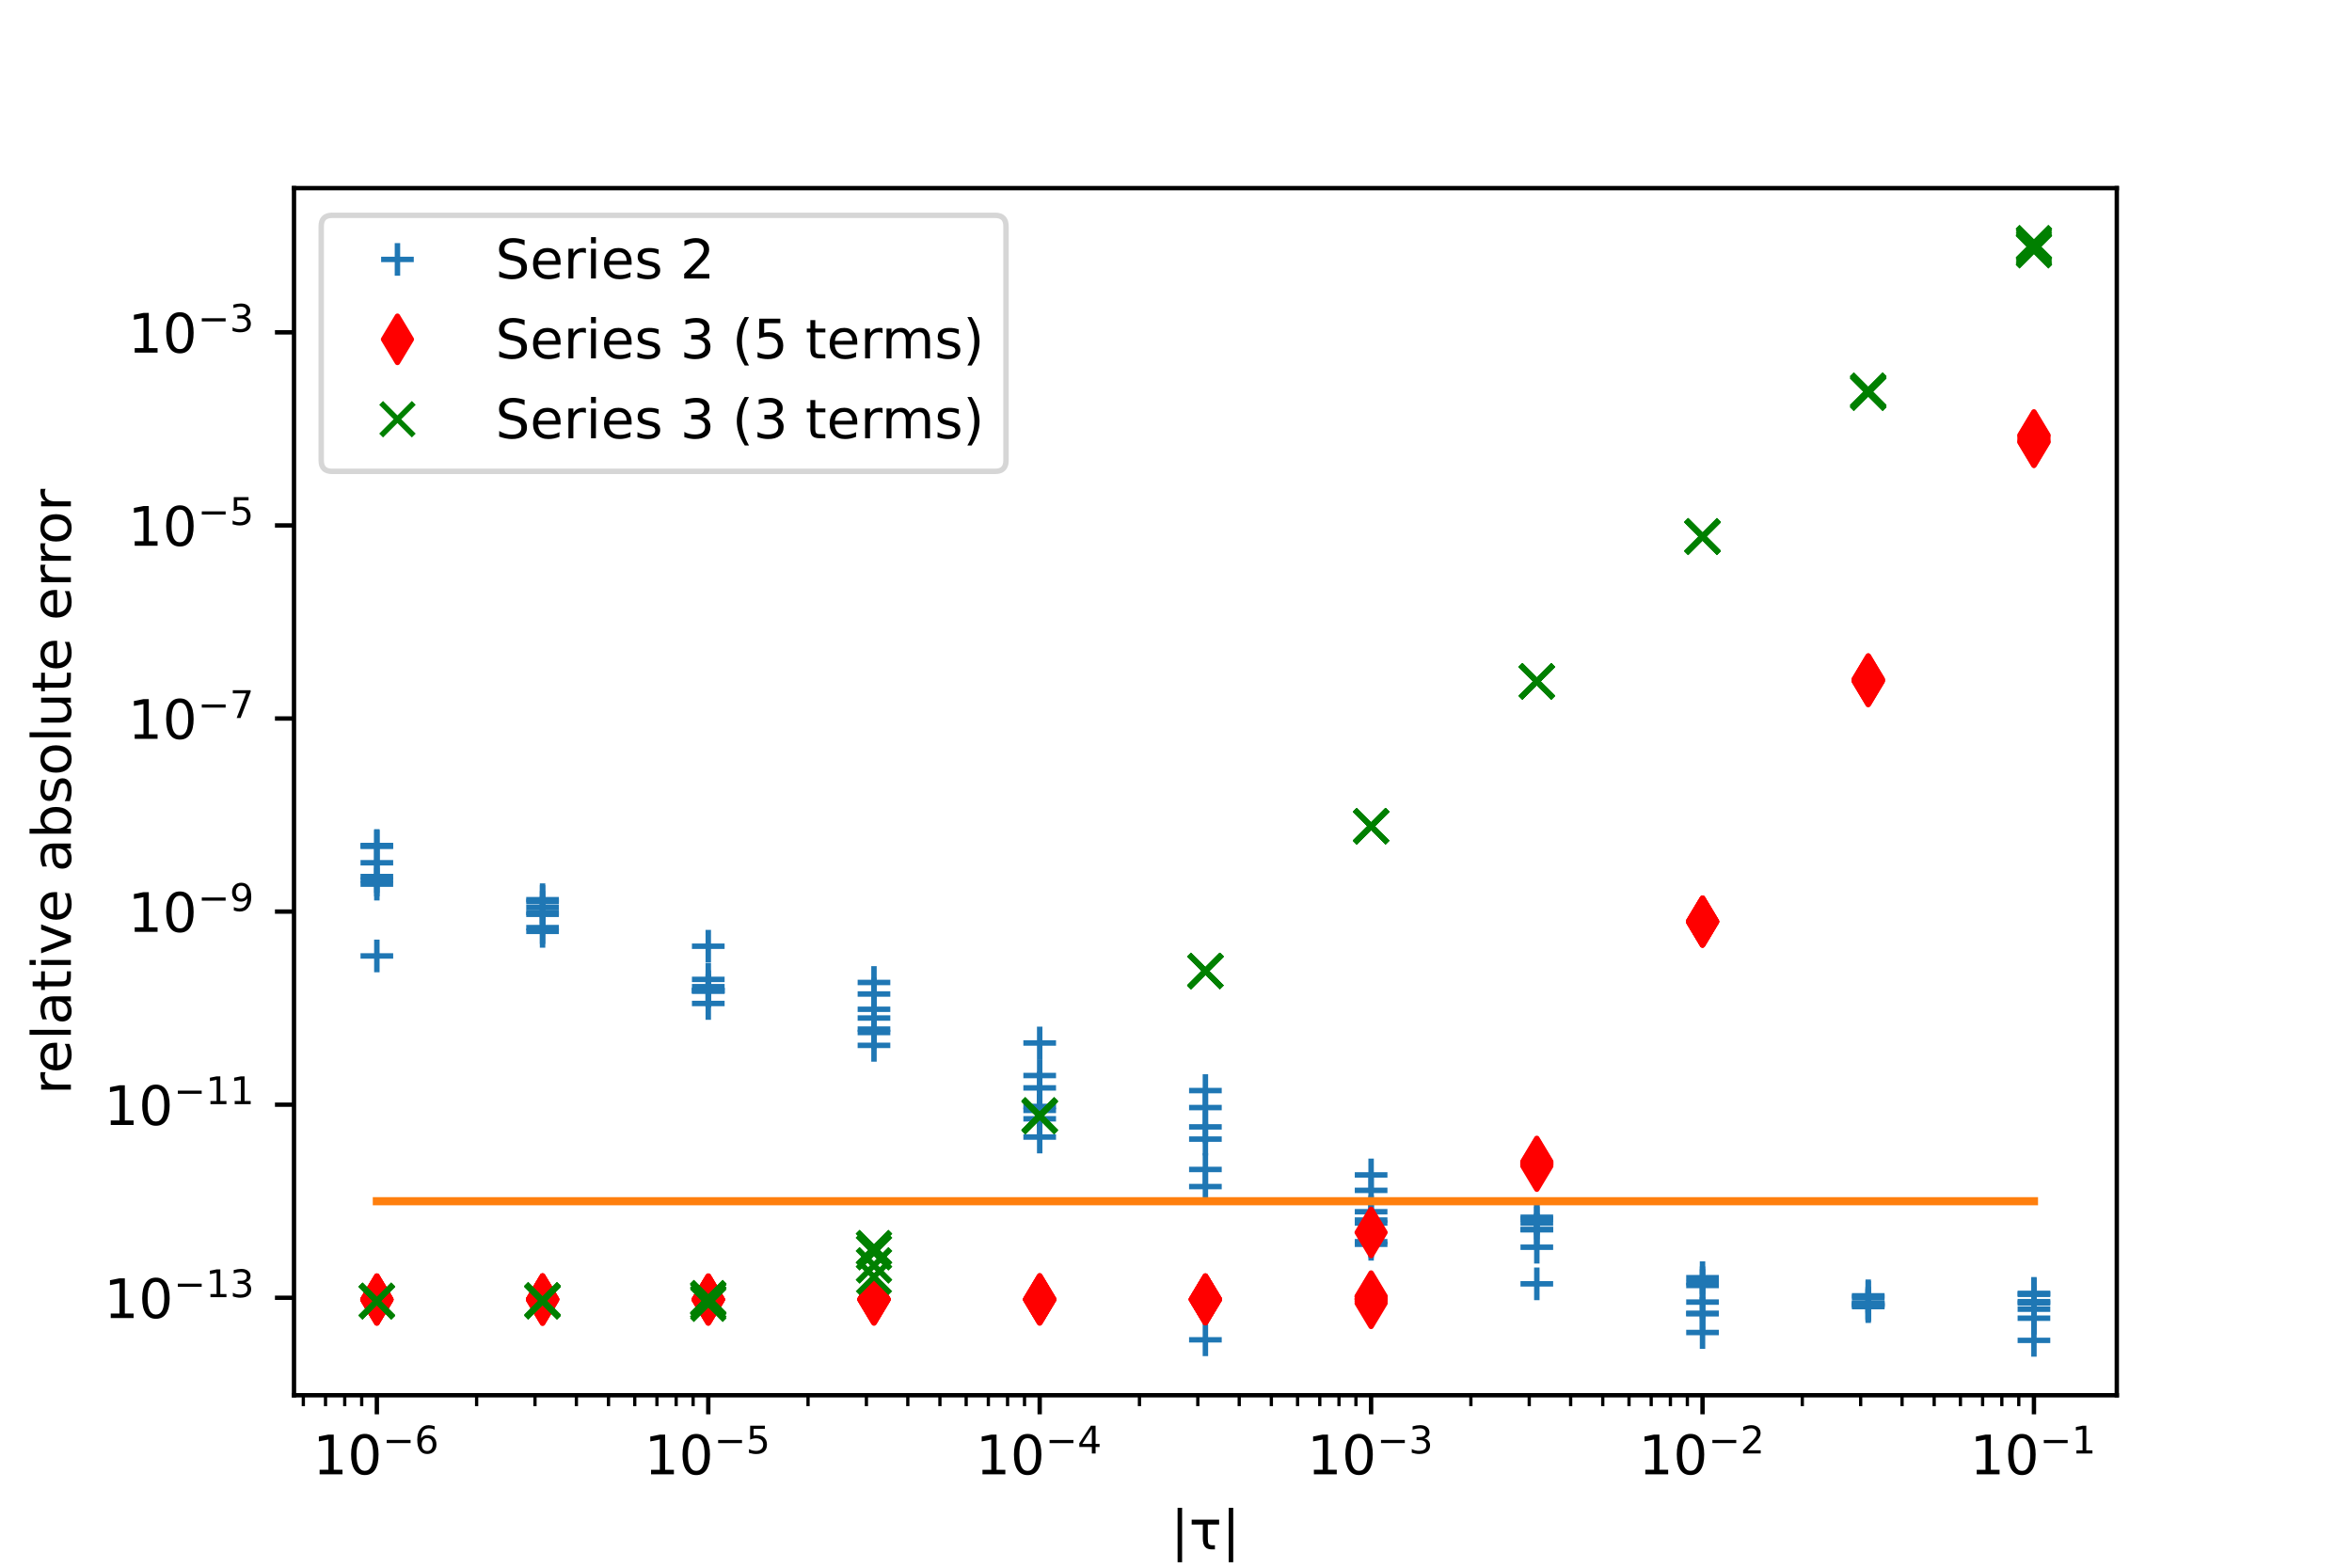 <?xml version="1.0" encoding="utf-8" standalone="no"?>
<!DOCTYPE svg PUBLIC "-//W3C//DTD SVG 1.1//EN"
  "http://www.w3.org/Graphics/SVG/1.1/DTD/svg11.dtd">
<!-- Created with matplotlib (https://matplotlib.org/) -->
<svg height="288pt" version="1.1" viewBox="0 0 432 288" width="432pt" xmlns="http://www.w3.org/2000/svg" xmlns:xlink="http://www.w3.org/1999/xlink">
 <defs>
  <style type="text/css">
*{stroke-linecap:butt;stroke-linejoin:round;}
  </style>
 </defs>
 <g id="figure_1">
  <g id="patch_1">
   <path d="M 0 288 
L 432 288 
L 432 0 
L 0 0 
z
" style="fill:#ffffff;"/>
  </g>
  <g id="axes_1">
   <g id="patch_2">
    <path d="M 54 256.32 
L 388.8 256.32 
L 388.8 34.56 
L 54 34.56 
z
" style="fill:#ffffff;"/>
   </g>
   <g id="matplotlib.axis_1">
    <g id="xtick_1">
     <g id="line2d_1">
      <defs>
       <path d="M 0 0 
L 0 3.5 
" id="mf03170ec24" style="stroke:#000000;stroke-width:0.8;"/>
      </defs>
      <g>
       <use style="stroke:#000000;stroke-width:0.8;" x="69.218" xlink:href="#mf03170ec24" y="256.32"/>
      </g>
     </g>
     <g id="text_1">
      <!-- $\mathdefault{10^{-6}}$ -->
      <defs>
       <path d="M 12.406 8.297 
L 28.516 8.297 
L 28.516 63.922 
L 10.984 60.406 
L 10.984 69.391 
L 28.422 72.906 
L 38.281 72.906 
L 38.281 8.297 
L 54.391 8.297 
L 54.391 0 
L 12.406 0 
z
" id="DejaVuSans-49"/>
       <path d="M 31.781 66.406 
Q 24.172 66.406 20.328 58.906 
Q 16.5 51.422 16.5 36.375 
Q 16.5 21.391 20.328 13.891 
Q 24.172 6.391 31.781 6.391 
Q 39.453 6.391 43.281 13.891 
Q 47.125 21.391 47.125 36.375 
Q 47.125 51.422 43.281 58.906 
Q 39.453 66.406 31.781 66.406 
z
M 31.781 74.219 
Q 44.047 74.219 50.516 64.516 
Q 56.984 54.828 56.984 36.375 
Q 56.984 17.969 50.516 8.266 
Q 44.047 -1.422 31.781 -1.422 
Q 19.531 -1.422 13.062 8.266 
Q 6.594 17.969 6.594 36.375 
Q 6.594 54.828 13.062 64.516 
Q 19.531 74.219 31.781 74.219 
z
" id="DejaVuSans-48"/>
       <path d="M 10.594 35.5 
L 73.188 35.5 
L 73.188 27.203 
L 10.594 27.203 
z
" id="DejaVuSans-8722"/>
       <path d="M 33.016 40.375 
Q 26.375 40.375 22.484 35.828 
Q 18.609 31.297 18.609 23.391 
Q 18.609 15.531 22.484 10.953 
Q 26.375 6.391 33.016 6.391 
Q 39.656 6.391 43.531 10.953 
Q 47.406 15.531 47.406 23.391 
Q 47.406 31.297 43.531 35.828 
Q 39.656 40.375 33.016 40.375 
z
M 52.594 71.297 
L 52.594 62.312 
Q 48.875 64.062 45.094 64.984 
Q 41.312 65.922 37.594 65.922 
Q 27.828 65.922 22.672 59.328 
Q 17.531 52.734 16.797 39.406 
Q 19.672 43.656 24.016 45.922 
Q 28.375 48.188 33.594 48.188 
Q 44.578 48.188 50.953 41.516 
Q 57.328 34.859 57.328 23.391 
Q 57.328 12.156 50.688 5.359 
Q 44.047 -1.422 33.016 -1.422 
Q 20.359 -1.422 13.672 8.266 
Q 6.984 17.969 6.984 36.375 
Q 6.984 53.656 15.188 63.938 
Q 23.391 74.219 37.203 74.219 
Q 40.922 74.219 44.703 73.484 
Q 48.484 72.75 52.594 71.297 
z
" id="DejaVuSans-54"/>
      </defs>
      <g transform="translate(57.468 270.918)scale(0.1 -0.1)">
       <use transform="translate(0 0.766)" xlink:href="#DejaVuSans-49"/>
       <use transform="translate(63.623 0.766)" xlink:href="#DejaVuSans-48"/>
       <use transform="translate(128.203 39.047)scale(0.7)" xlink:href="#DejaVuSans-8722"/>
       <use transform="translate(186.855 39.047)scale(0.7)" xlink:href="#DejaVuSans-54"/>
      </g>
     </g>
    </g>
    <g id="xtick_2">
     <g id="line2d_2">
      <g>
       <use style="stroke:#000000;stroke-width:0.8;" x="130.091" xlink:href="#mf03170ec24" y="256.32"/>
      </g>
     </g>
     <g id="text_2">
      <!-- $\mathdefault{10^{-5}}$ -->
      <defs>
       <path d="M 10.797 72.906 
L 49.516 72.906 
L 49.516 64.594 
L 19.828 64.594 
L 19.828 46.734 
Q 21.969 47.469 24.109 47.828 
Q 26.266 48.188 28.422 48.188 
Q 40.625 48.188 47.75 41.5 
Q 54.891 34.812 54.891 23.391 
Q 54.891 11.625 47.562 5.094 
Q 40.234 -1.422 26.906 -1.422 
Q 22.312 -1.422 17.547 -0.641 
Q 12.797 0.141 7.719 1.703 
L 7.719 11.625 
Q 12.109 9.234 16.797 8.062 
Q 21.484 6.891 26.703 6.891 
Q 35.156 6.891 40.078 11.328 
Q 45.016 15.766 45.016 23.391 
Q 45.016 31 40.078 35.438 
Q 35.156 39.891 26.703 39.891 
Q 22.75 39.891 18.812 39.016 
Q 14.891 38.141 10.797 36.281 
z
" id="DejaVuSans-53"/>
      </defs>
      <g transform="translate(118.341 270.918)scale(0.1 -0.1)">
       <use transform="translate(0 0.684)" xlink:href="#DejaVuSans-49"/>
       <use transform="translate(63.623 0.684)" xlink:href="#DejaVuSans-48"/>
       <use transform="translate(128.203 38.966)scale(0.7)" xlink:href="#DejaVuSans-8722"/>
       <use transform="translate(186.855 38.966)scale(0.7)" xlink:href="#DejaVuSans-53"/>
      </g>
     </g>
    </g>
    <g id="xtick_3">
     <g id="line2d_3">
      <g>
       <use style="stroke:#000000;stroke-width:0.8;" x="190.964" xlink:href="#mf03170ec24" y="256.32"/>
      </g>
     </g>
     <g id="text_3">
      <!-- $\mathdefault{10^{-4}}$ -->
      <defs>
       <path d="M 37.797 64.312 
L 12.891 25.391 
L 37.797 25.391 
z
M 35.203 72.906 
L 47.609 72.906 
L 47.609 25.391 
L 58.016 25.391 
L 58.016 17.188 
L 47.609 17.188 
L 47.609 0 
L 37.797 0 
L 37.797 17.188 
L 4.891 17.188 
L 4.891 26.703 
z
" id="DejaVuSans-52"/>
      </defs>
      <g transform="translate(179.214 270.918)scale(0.1 -0.1)">
       <use transform="translate(0 0.684)" xlink:href="#DejaVuSans-49"/>
       <use transform="translate(63.623 0.684)" xlink:href="#DejaVuSans-48"/>
       <use transform="translate(128.203 38.966)scale(0.7)" xlink:href="#DejaVuSans-8722"/>
       <use transform="translate(186.855 38.966)scale(0.7)" xlink:href="#DejaVuSans-52"/>
      </g>
     </g>
    </g>
    <g id="xtick_4">
     <g id="line2d_4">
      <g>
       <use style="stroke:#000000;stroke-width:0.8;" x="251.836" xlink:href="#mf03170ec24" y="256.32"/>
      </g>
     </g>
     <g id="text_4">
      <!-- $\mathdefault{10^{-3}}$ -->
      <defs>
       <path d="M 40.578 39.312 
Q 47.656 37.797 51.625 33 
Q 55.609 28.219 55.609 21.188 
Q 55.609 10.406 48.188 4.484 
Q 40.766 -1.422 27.094 -1.422 
Q 22.516 -1.422 17.656 -0.516 
Q 12.797 0.391 7.625 2.203 
L 7.625 11.719 
Q 11.719 9.328 16.594 8.109 
Q 21.484 6.891 26.812 6.891 
Q 36.078 6.891 40.938 10.547 
Q 45.797 14.203 45.797 21.188 
Q 45.797 27.641 41.281 31.266 
Q 36.766 34.906 28.719 34.906 
L 20.219 34.906 
L 20.219 43.016 
L 29.109 43.016 
Q 36.375 43.016 40.234 45.922 
Q 44.094 48.828 44.094 54.297 
Q 44.094 59.906 40.109 62.906 
Q 36.141 65.922 28.719 65.922 
Q 24.656 65.922 20.016 65.031 
Q 15.375 64.156 9.812 62.312 
L 9.812 71.094 
Q 15.438 72.656 20.344 73.438 
Q 25.25 74.219 29.594 74.219 
Q 40.828 74.219 47.359 69.109 
Q 53.906 64.016 53.906 55.328 
Q 53.906 49.266 50.438 45.094 
Q 46.969 40.922 40.578 39.312 
z
" id="DejaVuSans-51"/>
      </defs>
      <g transform="translate(240.086 270.918)scale(0.1 -0.1)">
       <use transform="translate(0 0.766)" xlink:href="#DejaVuSans-49"/>
       <use transform="translate(63.623 0.766)" xlink:href="#DejaVuSans-48"/>
       <use transform="translate(128.203 39.047)scale(0.7)" xlink:href="#DejaVuSans-8722"/>
       <use transform="translate(186.855 39.047)scale(0.7)" xlink:href="#DejaVuSans-51"/>
      </g>
     </g>
    </g>
    <g id="xtick_5">
     <g id="line2d_5">
      <g>
       <use style="stroke:#000000;stroke-width:0.8;" x="312.709" xlink:href="#mf03170ec24" y="256.32"/>
      </g>
     </g>
     <g id="text_5">
      <!-- $\mathdefault{10^{-2}}$ -->
      <defs>
       <path d="M 19.188 8.297 
L 53.609 8.297 
L 53.609 0 
L 7.328 0 
L 7.328 8.297 
Q 12.938 14.109 22.625 23.891 
Q 32.328 33.688 34.812 36.531 
Q 39.547 41.844 41.422 45.531 
Q 43.312 49.219 43.312 52.781 
Q 43.312 58.594 39.234 62.25 
Q 35.156 65.922 28.609 65.922 
Q 23.969 65.922 18.812 64.312 
Q 13.672 62.703 7.812 59.422 
L 7.812 69.391 
Q 13.766 71.781 18.938 73 
Q 24.125 74.219 28.422 74.219 
Q 39.75 74.219 46.484 68.547 
Q 53.219 62.891 53.219 53.422 
Q 53.219 48.922 51.531 44.891 
Q 49.859 40.875 45.406 35.406 
Q 44.188 33.984 37.641 27.219 
Q 31.109 20.453 19.188 8.297 
z
" id="DejaVuSans-50"/>
      </defs>
      <g transform="translate(300.959 270.918)scale(0.1 -0.1)">
       <use transform="translate(0 0.766)" xlink:href="#DejaVuSans-49"/>
       <use transform="translate(63.623 0.766)" xlink:href="#DejaVuSans-48"/>
       <use transform="translate(128.203 39.047)scale(0.7)" xlink:href="#DejaVuSans-8722"/>
       <use transform="translate(186.855 39.047)scale(0.7)" xlink:href="#DejaVuSans-50"/>
      </g>
     </g>
    </g>
    <g id="xtick_6">
     <g id="line2d_6">
      <g>
       <use style="stroke:#000000;stroke-width:0.8;" x="373.582" xlink:href="#mf03170ec24" y="256.32"/>
      </g>
     </g>
     <g id="text_6">
      <!-- $\mathdefault{10^{-1}}$ -->
      <g transform="translate(361.832 270.918)scale(0.1 -0.1)">
       <use transform="translate(0 0.684)" xlink:href="#DejaVuSans-49"/>
       <use transform="translate(63.623 0.684)" xlink:href="#DejaVuSans-48"/>
       <use transform="translate(128.203 38.966)scale(0.7)" xlink:href="#DejaVuSans-8722"/>
       <use transform="translate(186.855 38.966)scale(0.7)" xlink:href="#DejaVuSans-49"/>
      </g>
     </g>
    </g>
    <g id="xtick_7">
     <g id="line2d_7">
      <defs>
       <path d="M 0 0 
L 0 2 
" id="mbbcb782a43" style="stroke:#000000;stroke-width:0.6;"/>
      </defs>
      <g>
       <use style="stroke:#000000;stroke-width:0.6;" x="55.714" xlink:href="#mbbcb782a43" y="256.32"/>
      </g>
     </g>
    </g>
    <g id="xtick_8">
     <g id="line2d_8">
      <g>
       <use style="stroke:#000000;stroke-width:0.6;" x="59.789" xlink:href="#mbbcb782a43" y="256.32"/>
      </g>
     </g>
    </g>
    <g id="xtick_9">
     <g id="line2d_9">
      <g>
       <use style="stroke:#000000;stroke-width:0.6;" x="63.319" xlink:href="#mbbcb782a43" y="256.32"/>
      </g>
     </g>
    </g>
    <g id="xtick_10">
     <g id="line2d_10">
      <g>
       <use style="stroke:#000000;stroke-width:0.6;" x="66.433" xlink:href="#mbbcb782a43" y="256.32"/>
      </g>
     </g>
    </g>
    <g id="xtick_11">
     <g id="line2d_11">
      <g>
       <use style="stroke:#000000;stroke-width:0.6;" x="87.543" xlink:href="#mbbcb782a43" y="256.32"/>
      </g>
     </g>
    </g>
    <g id="xtick_12">
     <g id="line2d_12">
      <g>
       <use style="stroke:#000000;stroke-width:0.6;" x="98.262" xlink:href="#mbbcb782a43" y="256.32"/>
      </g>
     </g>
    </g>
    <g id="xtick_13">
     <g id="line2d_13">
      <g>
       <use style="stroke:#000000;stroke-width:0.6;" x="105.867" xlink:href="#mbbcb782a43" y="256.32"/>
      </g>
     </g>
    </g>
    <g id="xtick_14">
     <g id="line2d_14">
      <g>
       <use style="stroke:#000000;stroke-width:0.6;" x="111.766" xlink:href="#mbbcb782a43" y="256.32"/>
      </g>
     </g>
    </g>
    <g id="xtick_15">
     <g id="line2d_15">
      <g>
       <use style="stroke:#000000;stroke-width:0.6;" x="116.586" xlink:href="#mbbcb782a43" y="256.32"/>
      </g>
     </g>
    </g>
    <g id="xtick_16">
     <g id="line2d_16">
      <g>
       <use style="stroke:#000000;stroke-width:0.6;" x="120.662" xlink:href="#mbbcb782a43" y="256.32"/>
      </g>
     </g>
    </g>
    <g id="xtick_17">
     <g id="line2d_17">
      <g>
       <use style="stroke:#000000;stroke-width:0.6;" x="124.192" xlink:href="#mbbcb782a43" y="256.32"/>
      </g>
     </g>
    </g>
    <g id="xtick_18">
     <g id="line2d_18">
      <g>
       <use style="stroke:#000000;stroke-width:0.6;" x="127.306" xlink:href="#mbbcb782a43" y="256.32"/>
      </g>
     </g>
    </g>
    <g id="xtick_19">
     <g id="line2d_19">
      <g>
       <use style="stroke:#000000;stroke-width:0.6;" x="148.415" xlink:href="#mbbcb782a43" y="256.32"/>
      </g>
     </g>
    </g>
    <g id="xtick_20">
     <g id="line2d_20">
      <g>
       <use style="stroke:#000000;stroke-width:0.6;" x="159.135" xlink:href="#mbbcb782a43" y="256.32"/>
      </g>
     </g>
    </g>
    <g id="xtick_21">
     <g id="line2d_21">
      <g>
       <use style="stroke:#000000;stroke-width:0.6;" x="166.74" xlink:href="#mbbcb782a43" y="256.32"/>
      </g>
     </g>
    </g>
    <g id="xtick_22">
     <g id="line2d_22">
      <g>
       <use style="stroke:#000000;stroke-width:0.6;" x="172.639" xlink:href="#mbbcb782a43" y="256.32"/>
      </g>
     </g>
    </g>
    <g id="xtick_23">
     <g id="line2d_23">
      <g>
       <use style="stroke:#000000;stroke-width:0.6;" x="177.459" xlink:href="#mbbcb782a43" y="256.32"/>
      </g>
     </g>
    </g>
    <g id="xtick_24">
     <g id="line2d_24">
      <g>
       <use style="stroke:#000000;stroke-width:0.6;" x="181.534" xlink:href="#mbbcb782a43" y="256.32"/>
      </g>
     </g>
    </g>
    <g id="xtick_25">
     <g id="line2d_25">
      <g>
       <use style="stroke:#000000;stroke-width:0.6;" x="185.064" xlink:href="#mbbcb782a43" y="256.32"/>
      </g>
     </g>
    </g>
    <g id="xtick_26">
     <g id="line2d_26">
      <g>
       <use style="stroke:#000000;stroke-width:0.6;" x="188.178" xlink:href="#mbbcb782a43" y="256.32"/>
      </g>
     </g>
    </g>
    <g id="xtick_27">
     <g id="line2d_27">
      <g>
       <use style="stroke:#000000;stroke-width:0.6;" x="209.288" xlink:href="#mbbcb782a43" y="256.32"/>
      </g>
     </g>
    </g>
    <g id="xtick_28">
     <g id="line2d_28">
      <g>
       <use style="stroke:#000000;stroke-width:0.6;" x="220.007" xlink:href="#mbbcb782a43" y="256.32"/>
      </g>
     </g>
    </g>
    <g id="xtick_29">
     <g id="line2d_29">
      <g>
       <use style="stroke:#000000;stroke-width:0.6;" x="227.613" xlink:href="#mbbcb782a43" y="256.32"/>
      </g>
     </g>
    </g>
    <g id="xtick_30">
     <g id="line2d_30">
      <g>
       <use style="stroke:#000000;stroke-width:0.6;" x="233.512" xlink:href="#mbbcb782a43" y="256.32"/>
      </g>
     </g>
    </g>
    <g id="xtick_31">
     <g id="line2d_31">
      <g>
       <use style="stroke:#000000;stroke-width:0.6;" x="238.332" xlink:href="#mbbcb782a43" y="256.32"/>
      </g>
     </g>
    </g>
    <g id="xtick_32">
     <g id="line2d_32">
      <g>
       <use style="stroke:#000000;stroke-width:0.6;" x="242.407" xlink:href="#mbbcb782a43" y="256.32"/>
      </g>
     </g>
    </g>
    <g id="xtick_33">
     <g id="line2d_33">
      <g>
       <use style="stroke:#000000;stroke-width:0.6;" x="245.937" xlink:href="#mbbcb782a43" y="256.32"/>
      </g>
     </g>
    </g>
    <g id="xtick_34">
     <g id="line2d_34">
      <g>
       <use style="stroke:#000000;stroke-width:0.6;" x="249.051" xlink:href="#mbbcb782a43" y="256.32"/>
      </g>
     </g>
    </g>
    <g id="xtick_35">
     <g id="line2d_35">
      <g>
       <use style="stroke:#000000;stroke-width:0.6;" x="270.161" xlink:href="#mbbcb782a43" y="256.32"/>
      </g>
     </g>
    </g>
    <g id="xtick_36">
     <g id="line2d_36">
      <g>
       <use style="stroke:#000000;stroke-width:0.6;" x="280.88" xlink:href="#mbbcb782a43" y="256.32"/>
      </g>
     </g>
    </g>
    <g id="xtick_37">
     <g id="line2d_37">
      <g>
       <use style="stroke:#000000;stroke-width:0.6;" x="288.485" xlink:href="#mbbcb782a43" y="256.32"/>
      </g>
     </g>
    </g>
    <g id="xtick_38">
     <g id="line2d_38">
      <g>
       <use style="stroke:#000000;stroke-width:0.6;" x="294.385" xlink:href="#mbbcb782a43" y="256.32"/>
      </g>
     </g>
    </g>
    <g id="xtick_39">
     <g id="line2d_39">
      <g>
       <use style="stroke:#000000;stroke-width:0.6;" x="299.205" xlink:href="#mbbcb782a43" y="256.32"/>
      </g>
     </g>
    </g>
    <g id="xtick_40">
     <g id="line2d_40">
      <g>
       <use style="stroke:#000000;stroke-width:0.6;" x="303.28" xlink:href="#mbbcb782a43" y="256.32"/>
      </g>
     </g>
    </g>
    <g id="xtick_41">
     <g id="line2d_41">
      <g>
       <use style="stroke:#000000;stroke-width:0.6;" x="306.81" xlink:href="#mbbcb782a43" y="256.32"/>
      </g>
     </g>
    </g>
    <g id="xtick_42">
     <g id="line2d_42">
      <g>
       <use style="stroke:#000000;stroke-width:0.6;" x="309.924" xlink:href="#mbbcb782a43" y="256.32"/>
      </g>
     </g>
    </g>
    <g id="xtick_43">
     <g id="line2d_43">
      <g>
       <use style="stroke:#000000;stroke-width:0.6;" x="331.034" xlink:href="#mbbcb782a43" y="256.32"/>
      </g>
     </g>
    </g>
    <g id="xtick_44">
     <g id="line2d_44">
      <g>
       <use style="stroke:#000000;stroke-width:0.6;" x="341.753" xlink:href="#mbbcb782a43" y="256.32"/>
      </g>
     </g>
    </g>
    <g id="xtick_45">
     <g id="line2d_45">
      <g>
       <use style="stroke:#000000;stroke-width:0.6;" x="349.358" xlink:href="#mbbcb782a43" y="256.32"/>
      </g>
     </g>
    </g>
    <g id="xtick_46">
     <g id="line2d_46">
      <g>
       <use style="stroke:#000000;stroke-width:0.6;" x="355.257" xlink:href="#mbbcb782a43" y="256.32"/>
      </g>
     </g>
    </g>
    <g id="xtick_47">
     <g id="line2d_47">
      <g>
       <use style="stroke:#000000;stroke-width:0.6;" x="360.077" xlink:href="#mbbcb782a43" y="256.32"/>
      </g>
     </g>
    </g>
    <g id="xtick_48">
     <g id="line2d_48">
      <g>
       <use style="stroke:#000000;stroke-width:0.6;" x="364.153" xlink:href="#mbbcb782a43" y="256.32"/>
      </g>
     </g>
    </g>
    <g id="xtick_49">
     <g id="line2d_49">
      <g>
       <use style="stroke:#000000;stroke-width:0.6;" x="367.683" xlink:href="#mbbcb782a43" y="256.32"/>
      </g>
     </g>
    </g>
    <g id="xtick_50">
     <g id="line2d_50">
      <g>
       <use style="stroke:#000000;stroke-width:0.6;" x="370.796" xlink:href="#mbbcb782a43" y="256.32"/>
      </g>
     </g>
    </g>
    <g id="text_7">
     <!-- |τ| -->
     <defs>
      <path d="M 21 76.422 
L 21 -23.578 
L 12.703 -23.578 
L 12.703 76.422 
z
" id="DejaVuSans-124"/>
      <path d="M 36.234 9.969 
Q 37.984 7.625 43.266 7.625 
L 47.609 7.625 
L 47.609 0 
L 42.188 0 
Q 33.406 0 29.391 4.688 
Q 25.391 9.469 25.391 19.828 
L 25.391 45.703 
L 4.891 45.703 
L 4.891 54.688 
L 55.328 54.688 
L 55.328 45.703 
L 34.578 45.703 
L 34.578 19.281 
Q 34.578 12.203 36.234 9.969 
z
" id="DejaVuSans-964"/>
     </defs>
     <g transform="translate(215.021 284.64)scale(0.1 -0.1)">
      <use xlink:href="#DejaVuSans-124"/>
      <use x="33.691" xlink:href="#DejaVuSans-964"/>
      <use x="93.896" xlink:href="#DejaVuSans-124"/>
     </g>
    </g>
   </g>
   <g id="matplotlib.axis_2">
    <g id="ytick_1">
     <g id="line2d_51">
      <defs>
       <path d="M 0 0 
L -3.5 0 
" id="mfda251d4f5" style="stroke:#000000;stroke-width:0.8;"/>
      </defs>
      <g>
       <use style="stroke:#000000;stroke-width:0.8;" x="54" xlink:href="#mfda251d4f5" y="238.412"/>
      </g>
     </g>
     <g id="text_8">
      <!-- $\mathdefault{10^{-13}}$ -->
      <g transform="translate(19.1 242.211)scale(0.1 -0.1)">
       <use transform="translate(0 0.766)" xlink:href="#DejaVuSans-49"/>
       <use transform="translate(63.623 0.766)" xlink:href="#DejaVuSans-48"/>
       <use transform="translate(128.203 39.047)scale(0.7)" xlink:href="#DejaVuSans-8722"/>
       <use transform="translate(186.855 39.047)scale(0.7)" xlink:href="#DejaVuSans-49"/>
       <use transform="translate(231.392 39.047)scale(0.7)" xlink:href="#DejaVuSans-51"/>
      </g>
     </g>
    </g>
    <g id="ytick_2">
     <g id="line2d_52">
      <g>
       <use style="stroke:#000000;stroke-width:0.8;" x="54" xlink:href="#mfda251d4f5" y="202.941"/>
      </g>
     </g>
     <g id="text_9">
      <!-- $\mathdefault{10^{-11}}$ -->
      <g transform="translate(19.1 206.74)scale(0.1 -0.1)">
       <use transform="translate(0 0.684)" xlink:href="#DejaVuSans-49"/>
       <use transform="translate(63.623 0.684)" xlink:href="#DejaVuSans-48"/>
       <use transform="translate(128.203 38.966)scale(0.7)" xlink:href="#DejaVuSans-8722"/>
       <use transform="translate(186.855 38.966)scale(0.7)" xlink:href="#DejaVuSans-49"/>
       <use transform="translate(231.392 38.966)scale(0.7)" xlink:href="#DejaVuSans-49"/>
      </g>
     </g>
    </g>
    <g id="ytick_3">
     <g id="line2d_53">
      <g>
       <use style="stroke:#000000;stroke-width:0.8;" x="54" xlink:href="#mfda251d4f5" y="167.469"/>
      </g>
     </g>
     <g id="text_10">
      <!-- $\mathdefault{10^{-9}}$ -->
      <defs>
       <path d="M 10.984 1.516 
L 10.984 10.5 
Q 14.703 8.734 18.5 7.812 
Q 22.312 6.891 25.984 6.891 
Q 35.75 6.891 40.891 13.453 
Q 46.047 20.016 46.781 33.406 
Q 43.953 29.203 39.594 26.953 
Q 35.25 24.703 29.984 24.703 
Q 19.047 24.703 12.672 31.312 
Q 6.297 37.938 6.297 49.422 
Q 6.297 60.641 12.938 67.422 
Q 19.578 74.219 30.609 74.219 
Q 43.266 74.219 49.922 64.516 
Q 56.594 54.828 56.594 36.375 
Q 56.594 19.141 48.406 8.859 
Q 40.234 -1.422 26.422 -1.422 
Q 22.703 -1.422 18.891 -0.688 
Q 15.094 0.047 10.984 1.516 
z
M 30.609 32.422 
Q 37.25 32.422 41.125 36.953 
Q 45.016 41.5 45.016 49.422 
Q 45.016 57.281 41.125 61.844 
Q 37.25 66.406 30.609 66.406 
Q 23.969 66.406 20.094 61.844 
Q 16.219 57.281 16.219 49.422 
Q 16.219 41.5 20.094 36.953 
Q 23.969 32.422 30.609 32.422 
z
" id="DejaVuSans-57"/>
      </defs>
      <g transform="translate(23.5 171.269)scale(0.1 -0.1)">
       <use transform="translate(0 0.766)" xlink:href="#DejaVuSans-49"/>
       <use transform="translate(63.623 0.766)" xlink:href="#DejaVuSans-48"/>
       <use transform="translate(128.203 39.047)scale(0.7)" xlink:href="#DejaVuSans-8722"/>
       <use transform="translate(186.855 39.047)scale(0.7)" xlink:href="#DejaVuSans-57"/>
      </g>
     </g>
    </g>
    <g id="ytick_4">
     <g id="line2d_54">
      <g>
       <use style="stroke:#000000;stroke-width:0.8;" x="54" xlink:href="#mfda251d4f5" y="131.998"/>
      </g>
     </g>
     <g id="text_11">
      <!-- $\mathdefault{10^{-7}}$ -->
      <defs>
       <path d="M 8.203 72.906 
L 55.078 72.906 
L 55.078 68.703 
L 28.609 0 
L 18.312 0 
L 43.219 64.594 
L 8.203 64.594 
z
" id="DejaVuSans-55"/>
      </defs>
      <g transform="translate(23.5 135.797)scale(0.1 -0.1)">
       <use transform="translate(0 0.684)" xlink:href="#DejaVuSans-49"/>
       <use transform="translate(63.623 0.684)" xlink:href="#DejaVuSans-48"/>
       <use transform="translate(128.203 38.966)scale(0.7)" xlink:href="#DejaVuSans-8722"/>
       <use transform="translate(186.855 38.966)scale(0.7)" xlink:href="#DejaVuSans-55"/>
      </g>
     </g>
    </g>
    <g id="ytick_5">
     <g id="line2d_55">
      <g>
       <use style="stroke:#000000;stroke-width:0.8;" x="54" xlink:href="#mfda251d4f5" y="96.527"/>
      </g>
     </g>
     <g id="text_12">
      <!-- $\mathdefault{10^{-5}}$ -->
      <g transform="translate(23.5 100.326)scale(0.1 -0.1)">
       <use transform="translate(0 0.684)" xlink:href="#DejaVuSans-49"/>
       <use transform="translate(63.623 0.684)" xlink:href="#DejaVuSans-48"/>
       <use transform="translate(128.203 38.966)scale(0.7)" xlink:href="#DejaVuSans-8722"/>
       <use transform="translate(186.855 38.966)scale(0.7)" xlink:href="#DejaVuSans-53"/>
      </g>
     </g>
    </g>
    <g id="ytick_6">
     <g id="line2d_56">
      <g>
       <use style="stroke:#000000;stroke-width:0.8;" x="54" xlink:href="#mfda251d4f5" y="61.056"/>
      </g>
     </g>
     <g id="text_13">
      <!-- $\mathdefault{10^{-3}}$ -->
      <g transform="translate(23.5 64.855)scale(0.1 -0.1)">
       <use transform="translate(0 0.766)" xlink:href="#DejaVuSans-49"/>
       <use transform="translate(63.623 0.766)" xlink:href="#DejaVuSans-48"/>
       <use transform="translate(128.203 39.047)scale(0.7)" xlink:href="#DejaVuSans-8722"/>
       <use transform="translate(186.855 39.047)scale(0.7)" xlink:href="#DejaVuSans-51"/>
      </g>
     </g>
    </g>
    <g id="text_14">
     <!-- relative absolute error -->
     <defs>
      <path d="M 41.109 46.297 
Q 39.594 47.172 37.812 47.578 
Q 36.031 48 33.891 48 
Q 26.266 48 22.188 43.047 
Q 18.109 38.094 18.109 28.812 
L 18.109 0 
L 9.078 0 
L 9.078 54.688 
L 18.109 54.688 
L 18.109 46.188 
Q 20.953 51.172 25.484 53.578 
Q 30.031 56 36.531 56 
Q 37.453 56 38.578 55.875 
Q 39.703 55.766 41.062 55.516 
z
" id="DejaVuSans-114"/>
      <path d="M 56.203 29.594 
L 56.203 25.203 
L 14.891 25.203 
Q 15.484 15.922 20.484 11.062 
Q 25.484 6.203 34.422 6.203 
Q 39.594 6.203 44.453 7.469 
Q 49.312 8.734 54.109 11.281 
L 54.109 2.781 
Q 49.266 0.734 44.188 -0.344 
Q 39.109 -1.422 33.891 -1.422 
Q 20.797 -1.422 13.156 6.188 
Q 5.516 13.812 5.516 26.812 
Q 5.516 40.234 12.766 48.109 
Q 20.016 56 32.328 56 
Q 43.359 56 49.781 48.891 
Q 56.203 41.797 56.203 29.594 
z
M 47.219 32.234 
Q 47.125 39.594 43.094 43.984 
Q 39.062 48.391 32.422 48.391 
Q 24.906 48.391 20.391 44.141 
Q 15.875 39.891 15.188 32.172 
z
" id="DejaVuSans-101"/>
      <path d="M 9.422 75.984 
L 18.406 75.984 
L 18.406 0 
L 9.422 0 
z
" id="DejaVuSans-108"/>
      <path d="M 34.281 27.484 
Q 23.391 27.484 19.188 25 
Q 14.984 22.516 14.984 16.5 
Q 14.984 11.719 18.141 8.906 
Q 21.297 6.109 26.703 6.109 
Q 34.188 6.109 38.703 11.406 
Q 43.219 16.703 43.219 25.484 
L 43.219 27.484 
z
M 52.203 31.203 
L 52.203 0 
L 43.219 0 
L 43.219 8.297 
Q 40.141 3.328 35.547 0.953 
Q 30.953 -1.422 24.312 -1.422 
Q 15.922 -1.422 10.953 3.297 
Q 6 8.016 6 15.922 
Q 6 25.141 12.172 29.828 
Q 18.359 34.516 30.609 34.516 
L 43.219 34.516 
L 43.219 35.406 
Q 43.219 41.609 39.141 45 
Q 35.062 48.391 27.688 48.391 
Q 23 48.391 18.547 47.266 
Q 14.109 46.141 10.016 43.891 
L 10.016 52.203 
Q 14.938 54.109 19.578 55.047 
Q 24.219 56 28.609 56 
Q 40.484 56 46.344 49.844 
Q 52.203 43.703 52.203 31.203 
z
" id="DejaVuSans-97"/>
      <path d="M 18.312 70.219 
L 18.312 54.688 
L 36.812 54.688 
L 36.812 47.703 
L 18.312 47.703 
L 18.312 18.016 
Q 18.312 11.328 20.141 9.422 
Q 21.969 7.516 27.594 7.516 
L 36.812 7.516 
L 36.812 0 
L 27.594 0 
Q 17.188 0 13.234 3.875 
Q 9.281 7.766 9.281 18.016 
L 9.281 47.703 
L 2.688 47.703 
L 2.688 54.688 
L 9.281 54.688 
L 9.281 70.219 
z
" id="DejaVuSans-116"/>
      <path d="M 9.422 54.688 
L 18.406 54.688 
L 18.406 0 
L 9.422 0 
z
M 9.422 75.984 
L 18.406 75.984 
L 18.406 64.594 
L 9.422 64.594 
z
" id="DejaVuSans-105"/>
      <path d="M 2.984 54.688 
L 12.5 54.688 
L 29.594 8.797 
L 46.688 54.688 
L 56.203 54.688 
L 35.688 0 
L 23.484 0 
z
" id="DejaVuSans-118"/>
      <path id="DejaVuSans-32"/>
      <path d="M 48.688 27.297 
Q 48.688 37.203 44.609 42.844 
Q 40.531 48.484 33.406 48.484 
Q 26.266 48.484 22.188 42.844 
Q 18.109 37.203 18.109 27.297 
Q 18.109 17.391 22.188 11.75 
Q 26.266 6.109 33.406 6.109 
Q 40.531 6.109 44.609 11.75 
Q 48.688 17.391 48.688 27.297 
z
M 18.109 46.391 
Q 20.953 51.266 25.266 53.625 
Q 29.594 56 35.594 56 
Q 45.562 56 51.781 48.094 
Q 58.016 40.188 58.016 27.297 
Q 58.016 14.406 51.781 6.484 
Q 45.562 -1.422 35.594 -1.422 
Q 29.594 -1.422 25.266 0.953 
Q 20.953 3.328 18.109 8.203 
L 18.109 0 
L 9.078 0 
L 9.078 75.984 
L 18.109 75.984 
z
" id="DejaVuSans-98"/>
      <path d="M 44.281 53.078 
L 44.281 44.578 
Q 40.484 46.531 36.375 47.5 
Q 32.281 48.484 27.875 48.484 
Q 21.188 48.484 17.844 46.438 
Q 14.5 44.391 14.5 40.281 
Q 14.5 37.156 16.891 35.375 
Q 19.281 33.594 26.516 31.984 
L 29.594 31.297 
Q 39.156 29.25 43.188 25.516 
Q 47.219 21.781 47.219 15.094 
Q 47.219 7.469 41.188 3.016 
Q 35.156 -1.422 24.609 -1.422 
Q 20.219 -1.422 15.453 -0.562 
Q 10.688 0.297 5.422 2 
L 5.422 11.281 
Q 10.406 8.688 15.234 7.391 
Q 20.062 6.109 24.812 6.109 
Q 31.156 6.109 34.562 8.281 
Q 37.984 10.453 37.984 14.406 
Q 37.984 18.062 35.516 20.016 
Q 33.062 21.969 24.703 23.781 
L 21.578 24.516 
Q 13.234 26.266 9.516 29.906 
Q 5.812 33.547 5.812 39.891 
Q 5.812 47.609 11.281 51.797 
Q 16.75 56 26.812 56 
Q 31.781 56 36.172 55.266 
Q 40.578 54.547 44.281 53.078 
z
" id="DejaVuSans-115"/>
      <path d="M 30.609 48.391 
Q 23.391 48.391 19.188 42.75 
Q 14.984 37.109 14.984 27.297 
Q 14.984 17.484 19.156 11.844 
Q 23.344 6.203 30.609 6.203 
Q 37.797 6.203 41.984 11.859 
Q 46.188 17.531 46.188 27.297 
Q 46.188 37.016 41.984 42.703 
Q 37.797 48.391 30.609 48.391 
z
M 30.609 56 
Q 42.328 56 49.016 48.375 
Q 55.719 40.766 55.719 27.297 
Q 55.719 13.875 49.016 6.219 
Q 42.328 -1.422 30.609 -1.422 
Q 18.844 -1.422 12.172 6.219 
Q 5.516 13.875 5.516 27.297 
Q 5.516 40.766 12.172 48.375 
Q 18.844 56 30.609 56 
z
" id="DejaVuSans-111"/>
      <path d="M 8.5 21.578 
L 8.5 54.688 
L 17.484 54.688 
L 17.484 21.922 
Q 17.484 14.156 20.5 10.266 
Q 23.531 6.391 29.594 6.391 
Q 36.859 6.391 41.078 11.031 
Q 45.312 15.672 45.312 23.688 
L 45.312 54.688 
L 54.297 54.688 
L 54.297 0 
L 45.312 0 
L 45.312 8.406 
Q 42.047 3.422 37.719 1 
Q 33.406 -1.422 27.688 -1.422 
Q 18.266 -1.422 13.375 4.438 
Q 8.5 10.297 8.5 21.578 
z
M 31.109 56 
z
" id="DejaVuSans-117"/>
     </defs>
     <g transform="translate(13.02 201.075)rotate(-90)scale(0.1 -0.1)">
      <use xlink:href="#DejaVuSans-114"/>
      <use x="38.863" xlink:href="#DejaVuSans-101"/>
      <use x="100.387" xlink:href="#DejaVuSans-108"/>
      <use x="128.17" xlink:href="#DejaVuSans-97"/>
      <use x="189.449" xlink:href="#DejaVuSans-116"/>
      <use x="228.658" xlink:href="#DejaVuSans-105"/>
      <use x="256.441" xlink:href="#DejaVuSans-118"/>
      <use x="315.621" xlink:href="#DejaVuSans-101"/>
      <use x="377.145" xlink:href="#DejaVuSans-32"/>
      <use x="408.932" xlink:href="#DejaVuSans-97"/>
      <use x="470.211" xlink:href="#DejaVuSans-98"/>
      <use x="533.688" xlink:href="#DejaVuSans-115"/>
      <use x="585.787" xlink:href="#DejaVuSans-111"/>
      <use x="646.969" xlink:href="#DejaVuSans-108"/>
      <use x="674.752" xlink:href="#DejaVuSans-117"/>
      <use x="738.131" xlink:href="#DejaVuSans-116"/>
      <use x="777.34" xlink:href="#DejaVuSans-101"/>
      <use x="838.863" xlink:href="#DejaVuSans-32"/>
      <use x="870.65" xlink:href="#DejaVuSans-101"/>
      <use x="932.174" xlink:href="#DejaVuSans-114"/>
      <use x="971.537" xlink:href="#DejaVuSans-114"/>
      <use x="1010.4" xlink:href="#DejaVuSans-111"/>
      <use x="1071.582" xlink:href="#DejaVuSans-114"/>
     </g>
    </g>
   </g>
   <g id="line2d_57">
    <defs>
     <path d="M -3 0 
L 3 0 
M 0 3 
L 0 -3 
" id="me2b658c4c5" style="stroke:#1f77b4;"/>
    </defs>
    <g clip-path="url(#p4bf86447d3)">
     <use style="fill:#1f77b4;stroke:#1f77b4;" x="69.218" xlink:href="#me2b658c4c5" y="155.482"/>
     <use style="fill:#1f77b4;stroke:#1f77b4;" x="69.218" xlink:href="#me2b658c4c5" y="162.427"/>
     <use style="fill:#1f77b4;stroke:#1f77b4;" x="69.218" xlink:href="#me2b658c4c5" y="161.033"/>
     <use style="fill:#1f77b4;stroke:#1f77b4;" x="69.218" xlink:href="#me2b658c4c5" y="158.494"/>
     <use style="fill:#1f77b4;stroke:#1f77b4;" x="69.218" xlink:href="#me2b658c4c5" y="155.327"/>
     <use style="fill:#1f77b4;stroke:#1f77b4;" x="69.218" xlink:href="#me2b658c4c5" y="175.62"/>
     <use style="fill:#1f77b4;stroke:#1f77b4;" x="69.218" xlink:href="#me2b658c4c5" y="161.672"/>
     <use style="fill:#1f77b4;stroke:#1f77b4;" x="130.091" xlink:href="#me2b658c4c5" y="181.26"/>
     <use style="fill:#1f77b4;stroke:#1f77b4;" x="130.091" xlink:href="#me2b658c4c5" y="181.995"/>
     <use style="fill:#1f77b4;stroke:#1f77b4;" x="130.091" xlink:href="#me2b658c4c5" y="182.09"/>
     <use style="fill:#1f77b4;stroke:#1f77b4;" x="130.091" xlink:href="#me2b658c4c5" y="173.829"/>
     <use style="fill:#1f77b4;stroke:#1f77b4;" x="130.091" xlink:href="#me2b658c4c5" y="179.928"/>
     <use style="fill:#1f77b4;stroke:#1f77b4;" x="130.091" xlink:href="#me2b658c4c5" y="184.352"/>
     <use style="fill:#1f77b4;stroke:#1f77b4;" x="130.091" xlink:href="#me2b658c4c5" y="181.967"/>
     <use style="fill:#1f77b4;stroke:#1f77b4;" x="190.964" xlink:href="#me2b658c4c5" y="208.891"/>
     <use style="fill:#1f77b4;stroke:#1f77b4;" x="190.964" xlink:href="#me2b658c4c5" y="205.534"/>
     <use style="fill:#1f77b4;stroke:#1f77b4;" x="190.964" xlink:href="#me2b658c4c5" y="199.856"/>
     <use style="fill:#1f77b4;stroke:#1f77b4;" x="190.964" xlink:href="#me2b658c4c5" y="203.269"/>
     <use style="fill:#1f77b4;stroke:#1f77b4;" x="190.964" xlink:href="#me2b658c4c5" y="191.606"/>
     <use style="fill:#1f77b4;stroke:#1f77b4;" x="190.964" xlink:href="#me2b658c4c5" y="203.994"/>
     <use style="fill:#1f77b4;stroke:#1f77b4;" x="190.964" xlink:href="#me2b658c4c5" y="197.589"/>
     <use style="fill:#1f77b4;stroke:#1f77b4;" x="251.836" xlink:href="#me2b658c4c5" y="228.114"/>
     <use style="fill:#1f77b4;stroke:#1f77b4;" x="251.836" xlink:href="#me2b658c4c5" y="224.676"/>
     <use style="fill:#1f77b4;stroke:#1f77b4;" x="251.836" xlink:href="#me2b658c4c5" y="215.844"/>
     <use style="fill:#1f77b4;stroke:#1f77b4;" x="251.836" xlink:href="#me2b658c4c5" y="218.677"/>
     <use style="fill:#1f77b4;stroke:#1f77b4;" x="251.836" xlink:href="#me2b658c4c5" y="224.133"/>
     <use style="fill:#1f77b4;stroke:#1f77b4;" x="251.836" xlink:href="#me2b658c4c5" y="228.59"/>
     <use style="fill:#1f77b4;stroke:#1f77b4;" x="251.836" xlink:href="#me2b658c4c5" y="222.605"/>
     <use style="fill:#1f77b4;stroke:#1f77b4;" x="312.709" xlink:href="#me2b658c4c5" y="241.285"/>
     <use style="fill:#1f77b4;stroke:#1f77b4;" x="312.709" xlink:href="#me2b658c4c5" y="244.79"/>
     <use style="fill:#1f77b4;stroke:#1f77b4;" x="312.709" xlink:href="#me2b658c4c5" y="241.343"/>
     <use style="fill:#1f77b4;stroke:#1f77b4;" x="312.709" xlink:href="#me2b658c4c5" y="234.725"/>
     <use style="fill:#1f77b4;stroke:#1f77b4;" x="312.709" xlink:href="#me2b658c4c5" y="235.653"/>
     <use style="fill:#1f77b4;stroke:#1f77b4;" x="312.709" xlink:href="#me2b658c4c5" y="236.153"/>
     <use style="fill:#1f77b4;stroke:#1f77b4;" x="312.709" xlink:href="#me2b658c4c5" y="239.205"/>
     <use style="fill:#1f77b4;stroke:#1f77b4;" x="373.582" xlink:href="#me2b658c4c5" y="239.126"/>
     <use style="fill:#1f77b4;stroke:#1f77b4;" x="373.582" xlink:href="#me2b658c4c5" y="246.24"/>
     <use style="fill:#1f77b4;stroke:#1f77b4;" x="373.582" xlink:href="#me2b658c4c5" y="242.163"/>
     <use style="fill:#1f77b4;stroke:#1f77b4;" x="373.582" xlink:href="#me2b658c4c5" y="240.515"/>
     <use style="fill:#1f77b4;stroke:#1f77b4;" x="373.582" xlink:href="#me2b658c4c5" y="237.778"/>
     <use style="fill:#1f77b4;stroke:#1f77b4;" x="373.582" xlink:href="#me2b658c4c5" y="239.375"/>
     <use style="fill:#1f77b4;stroke:#1f77b4;" x="373.582" xlink:href="#me2b658c4c5" y="237.602"/>
     <use style="fill:#1f77b4;stroke:#1f77b4;" x="99.655" xlink:href="#me2b658c4c5" y="166.688"/>
     <use style="fill:#1f77b4;stroke:#1f77b4;" x="99.655" xlink:href="#me2b658c4c5" y="171.097"/>
     <use style="fill:#1f77b4;stroke:#1f77b4;" x="99.655" xlink:href="#me2b658c4c5" y="167.973"/>
     <use style="fill:#1f77b4;stroke:#1f77b4;" x="99.655" xlink:href="#me2b658c4c5" y="170.408"/>
     <use style="fill:#1f77b4;stroke:#1f77b4;" x="99.655" xlink:href="#me2b658c4c5" y="167.647"/>
     <use style="fill:#1f77b4;stroke:#1f77b4;" x="99.655" xlink:href="#me2b658c4c5" y="165.278"/>
     <use style="fill:#1f77b4;stroke:#1f77b4;" x="99.655" xlink:href="#me2b658c4c5" y="165.619"/>
     <use style="fill:#1f77b4;stroke:#1f77b4;" x="160.527" xlink:href="#me2b658c4c5" y="180.493"/>
     <use style="fill:#1f77b4;stroke:#1f77b4;" x="160.527" xlink:href="#me2b658c4c5" y="189.687"/>
     <use style="fill:#1f77b4;stroke:#1f77b4;" x="160.527" xlink:href="#me2b658c4c5" y="192.04"/>
     <use style="fill:#1f77b4;stroke:#1f77b4;" x="160.527" xlink:href="#me2b658c4c5" y="185.415"/>
     <use style="fill:#1f77b4;stroke:#1f77b4;" x="160.527" xlink:href="#me2b658c4c5" y="189.054"/>
     <use style="fill:#1f77b4;stroke:#1f77b4;" x="160.527" xlink:href="#me2b658c4c5" y="187.021"/>
     <use style="fill:#1f77b4;stroke:#1f77b4;" x="160.527" xlink:href="#me2b658c4c5" y="182.605"/>
     <use style="fill:#1f77b4;stroke:#1f77b4;" x="221.4" xlink:href="#me2b658c4c5" y="217.987"/>
     <use style="fill:#1f77b4;stroke:#1f77b4;" x="221.4" xlink:href="#me2b658c4c5" y="214.843"/>
     <use style="fill:#1f77b4;stroke:#1f77b4;" x="221.4" xlink:href="#me2b658c4c5" y="200.347"/>
     <use style="fill:#1f77b4;stroke:#1f77b4;" x="221.4" xlink:href="#me2b658c4c5" y="207.02"/>
     <use style="fill:#1f77b4;stroke:#1f77b4;" x="221.4" xlink:href="#me2b658c4c5" y="203.467"/>
     <use style="fill:#1f77b4;stroke:#1f77b4;" x="221.4" xlink:href="#me2b658c4c5" y="209.268"/>
     <use style="fill:#1f77b4;stroke:#1f77b4;" x="221.4" xlink:href="#me2b658c4c5" y="246.137"/>
     <use style="fill:#1f77b4;stroke:#1f77b4;" x="282.273" xlink:href="#me2b658c4c5" y="223.931"/>
     <use style="fill:#1f77b4;stroke:#1f77b4;" x="282.273" xlink:href="#me2b658c4c5" y="235.853"/>
     <use style="fill:#1f77b4;stroke:#1f77b4;" x="282.273" xlink:href="#me2b658c4c5" y="224.687"/>
     <use style="fill:#1f77b4;stroke:#1f77b4;" x="282.273" xlink:href="#me2b658c4c5" y="229.125"/>
     <use style="fill:#1f77b4;stroke:#1f77b4;" x="282.273" xlink:href="#me2b658c4c5" y="225.883"/>
     <use style="fill:#1f77b4;stroke:#1f77b4;" x="282.273" xlink:href="#me2b658c4c5" y="225.917"/>
     <use style="fill:#1f77b4;stroke:#1f77b4;" x="282.273" xlink:href="#me2b658c4c5" y="223.619"/>
     <use style="fill:#1f77b4;stroke:#1f77b4;" x="343.145" xlink:href="#me2b658c4c5" y="240.033"/>
     <use style="fill:#1f77b4;stroke:#1f77b4;" x="343.145" xlink:href="#me2b658c4c5" y="239.455"/>
     <use style="fill:#1f77b4;stroke:#1f77b4;" x="343.145" xlink:href="#me2b658c4c5" y="239.361"/>
     <use style="fill:#1f77b4;stroke:#1f77b4;" x="343.145" xlink:href="#me2b658c4c5" y="238.057"/>
     <use style="fill:#1f77b4;stroke:#1f77b4;" x="343.145" xlink:href="#me2b658c4c5" y="239.696"/>
     <use style="fill:#1f77b4;stroke:#1f77b4;" x="343.145" xlink:href="#me2b658c4c5" y="238.323"/>
     <use style="fill:#1f77b4;stroke:#1f77b4;" x="343.145" xlink:href="#me2b658c4c5" y="239.788"/>
    </g>
   </g>
   <g id="line2d_58">
    <defs>
     <path d="M -0 4.243 
L 2.546 0 
L 0 -4.243 
L -2.546 -0 
z
" id="m6e73034f5f" style="stroke:#ff0000;stroke-linejoin:miter;"/>
    </defs>
    <g clip-path="url(#p4bf86447d3)">
     <use style="fill:#ff0000;stroke:#ff0000;stroke-linejoin:miter;" x="69.218" xlink:href="#m6e73034f5f" y="238.687"/>
     <use style="fill:#ff0000;stroke:#ff0000;stroke-linejoin:miter;" x="69.218" xlink:href="#m6e73034f5f" y="238.787"/>
     <use style="fill:#ff0000;stroke:#ff0000;stroke-linejoin:miter;" x="69.218" xlink:href="#m6e73034f5f" y="238.752"/>
     <use style="fill:#ff0000;stroke:#ff0000;stroke-linejoin:miter;" x="69.218" xlink:href="#m6e73034f5f" y="238.741"/>
     <use style="fill:#ff0000;stroke:#ff0000;stroke-linejoin:miter;" x="69.218" xlink:href="#m6e73034f5f" y="238.702"/>
     <use style="fill:#ff0000;stroke:#ff0000;stroke-linejoin:miter;" x="69.218" xlink:href="#m6e73034f5f" y="238.813"/>
     <use style="fill:#ff0000;stroke:#ff0000;stroke-linejoin:miter;" x="69.218" xlink:href="#m6e73034f5f" y="238.663"/>
     <use style="fill:#ff0000;stroke:#ff0000;stroke-linejoin:miter;" x="130.091" xlink:href="#m6e73034f5f" y="238.729"/>
     <use style="fill:#ff0000;stroke:#ff0000;stroke-linejoin:miter;" x="130.091" xlink:href="#m6e73034f5f" y="238.702"/>
     <use style="fill:#ff0000;stroke:#ff0000;stroke-linejoin:miter;" x="130.091" xlink:href="#m6e73034f5f" y="238.765"/>
     <use style="fill:#ff0000;stroke:#ff0000;stroke-linejoin:miter;" x="130.091" xlink:href="#m6e73034f5f" y="238.72"/>
     <use style="fill:#ff0000;stroke:#ff0000;stroke-linejoin:miter;" x="130.091" xlink:href="#m6e73034f5f" y="238.762"/>
     <use style="fill:#ff0000;stroke:#ff0000;stroke-linejoin:miter;" x="130.091" xlink:href="#m6e73034f5f" y="238.814"/>
     <use style="fill:#ff0000;stroke:#ff0000;stroke-linejoin:miter;" x="130.091" xlink:href="#m6e73034f5f" y="238.665"/>
     <use style="fill:#ff0000;stroke:#ff0000;stroke-linejoin:miter;" x="190.964" xlink:href="#m6e73034f5f" y="238.603"/>
     <use style="fill:#ff0000;stroke:#ff0000;stroke-linejoin:miter;" x="190.964" xlink:href="#m6e73034f5f" y="238.755"/>
     <use style="fill:#ff0000;stroke:#ff0000;stroke-linejoin:miter;" x="190.964" xlink:href="#m6e73034f5f" y="238.702"/>
     <use style="fill:#ff0000;stroke:#ff0000;stroke-linejoin:miter;" x="190.964" xlink:href="#m6e73034f5f" y="238.718"/>
     <use style="fill:#ff0000;stroke:#ff0000;stroke-linejoin:miter;" x="190.964" xlink:href="#m6e73034f5f" y="238.807"/>
     <use style="fill:#ff0000;stroke:#ff0000;stroke-linejoin:miter;" x="190.964" xlink:href="#m6e73034f5f" y="238.738"/>
     <use style="fill:#ff0000;stroke:#ff0000;stroke-linejoin:miter;" x="190.964" xlink:href="#m6e73034f5f" y="238.693"/>
     <use style="fill:#ff0000;stroke:#ff0000;stroke-linejoin:miter;" x="251.836" xlink:href="#m6e73034f5f" y="238.645"/>
     <use style="fill:#ff0000;stroke:#ff0000;stroke-linejoin:miter;" x="251.836" xlink:href="#m6e73034f5f" y="238.642"/>
     <use style="fill:#ff0000;stroke:#ff0000;stroke-linejoin:miter;" x="251.836" xlink:href="#m6e73034f5f" y="239.022"/>
     <use style="fill:#ff0000;stroke:#ff0000;stroke-linejoin:miter;" x="251.836" xlink:href="#m6e73034f5f" y="238.118"/>
     <use style="fill:#ff0000;stroke:#ff0000;stroke-linejoin:miter;" x="251.836" xlink:href="#m6e73034f5f" y="239.428"/>
     <use style="fill:#ff0000;stroke:#ff0000;stroke-linejoin:miter;" x="251.836" xlink:href="#m6e73034f5f" y="238.24"/>
     <use style="fill:#ff0000;stroke:#ff0000;stroke-linejoin:miter;" x="251.836" xlink:href="#m6e73034f5f" y="226.412"/>
     <use style="fill:#ff0000;stroke:#ff0000;stroke-linejoin:miter;" x="312.709" xlink:href="#m6e73034f5f" y="169.239"/>
     <use style="fill:#ff0000;stroke:#ff0000;stroke-linejoin:miter;" x="312.709" xlink:href="#m6e73034f5f" y="169.248"/>
     <use style="fill:#ff0000;stroke:#ff0000;stroke-linejoin:miter;" x="312.709" xlink:href="#m6e73034f5f" y="169.273"/>
     <use style="fill:#ff0000;stroke:#ff0000;stroke-linejoin:miter;" x="312.709" xlink:href="#m6e73034f5f" y="169.305"/>
     <use style="fill:#ff0000;stroke:#ff0000;stroke-linejoin:miter;" x="312.709" xlink:href="#m6e73034f5f" y="169.34"/>
     <use style="fill:#ff0000;stroke:#ff0000;stroke-linejoin:miter;" x="312.709" xlink:href="#m6e73034f5f" y="169.362"/>
     <use style="fill:#ff0000;stroke:#ff0000;stroke-linejoin:miter;" x="312.709" xlink:href="#m6e73034f5f" y="169.373"/>
     <use style="fill:#ff0000;stroke:#ff0000;stroke-linejoin:miter;" x="373.582" xlink:href="#m6e73034f5f" y="79.916"/>
     <use style="fill:#ff0000;stroke:#ff0000;stroke-linejoin:miter;" x="373.582" xlink:href="#m6e73034f5f" y="80.024"/>
     <use style="fill:#ff0000;stroke:#ff0000;stroke-linejoin:miter;" x="373.582" xlink:href="#m6e73034f5f" y="80.31"/>
     <use style="fill:#ff0000;stroke:#ff0000;stroke-linejoin:miter;" x="373.582" xlink:href="#m6e73034f5f" y="80.661"/>
     <use style="fill:#ff0000;stroke:#ff0000;stroke-linejoin:miter;" x="373.582" xlink:href="#m6e73034f5f" y="80.973"/>
     <use style="fill:#ff0000;stroke:#ff0000;stroke-linejoin:miter;" x="373.582" xlink:href="#m6e73034f5f" y="81.181"/>
     <use style="fill:#ff0000;stroke:#ff0000;stroke-linejoin:miter;" x="373.582" xlink:href="#m6e73034f5f" y="81.255"/>
     <use style="fill:#ff0000;stroke:#ff0000;stroke-linejoin:miter;" x="99.655" xlink:href="#m6e73034f5f" y="238.625"/>
     <use style="fill:#ff0000;stroke:#ff0000;stroke-linejoin:miter;" x="99.655" xlink:href="#m6e73034f5f" y="238.697"/>
     <use style="fill:#ff0000;stroke:#ff0000;stroke-linejoin:miter;" x="99.655" xlink:href="#m6e73034f5f" y="238.703"/>
     <use style="fill:#ff0000;stroke:#ff0000;stroke-linejoin:miter;" x="99.655" xlink:href="#m6e73034f5f" y="238.861"/>
     <use style="fill:#ff0000;stroke:#ff0000;stroke-linejoin:miter;" x="99.655" xlink:href="#m6e73034f5f" y="238.72"/>
     <use style="fill:#ff0000;stroke:#ff0000;stroke-linejoin:miter;" x="99.655" xlink:href="#m6e73034f5f" y="238.7"/>
     <use style="fill:#ff0000;stroke:#ff0000;stroke-linejoin:miter;" x="99.655" xlink:href="#m6e73034f5f" y="238.668"/>
     <use style="fill:#ff0000;stroke:#ff0000;stroke-linejoin:miter;" x="160.527" xlink:href="#m6e73034f5f" y="238.683"/>
     <use style="fill:#ff0000;stroke:#ff0000;stroke-linejoin:miter;" x="160.527" xlink:href="#m6e73034f5f" y="238.807"/>
     <use style="fill:#ff0000;stroke:#ff0000;stroke-linejoin:miter;" x="160.527" xlink:href="#m6e73034f5f" y="238.687"/>
     <use style="fill:#ff0000;stroke:#ff0000;stroke-linejoin:miter;" x="160.527" xlink:href="#m6e73034f5f" y="238.698"/>
     <use style="fill:#ff0000;stroke:#ff0000;stroke-linejoin:miter;" x="160.527" xlink:href="#m6e73034f5f" y="238.675"/>
     <use style="fill:#ff0000;stroke:#ff0000;stroke-linejoin:miter;" x="160.527" xlink:href="#m6e73034f5f" y="238.661"/>
     <use style="fill:#ff0000;stroke:#ff0000;stroke-linejoin:miter;" x="160.527" xlink:href="#m6e73034f5f" y="238.762"/>
     <use style="fill:#ff0000;stroke:#ff0000;stroke-linejoin:miter;" x="221.4" xlink:href="#m6e73034f5f" y="238.661"/>
     <use style="fill:#ff0000;stroke:#ff0000;stroke-linejoin:miter;" x="221.4" xlink:href="#m6e73034f5f" y="238.712"/>
     <use style="fill:#ff0000;stroke:#ff0000;stroke-linejoin:miter;" x="221.4" xlink:href="#m6e73034f5f" y="238.752"/>
     <use style="fill:#ff0000;stroke:#ff0000;stroke-linejoin:miter;" x="221.4" xlink:href="#m6e73034f5f" y="238.665"/>
     <use style="fill:#ff0000;stroke:#ff0000;stroke-linejoin:miter;" x="221.4" xlink:href="#m6e73034f5f" y="238.722"/>
     <use style="fill:#ff0000;stroke:#ff0000;stroke-linejoin:miter;" x="221.4" xlink:href="#m6e73034f5f" y="238.697"/>
     <use style="fill:#ff0000;stroke:#ff0000;stroke-linejoin:miter;" x="221.4" xlink:href="#m6e73034f5f" y="238.731"/>
     <use style="fill:#ff0000;stroke:#ff0000;stroke-linejoin:miter;" x="282.273" xlink:href="#m6e73034f5f" y="213.506"/>
     <use style="fill:#ff0000;stroke:#ff0000;stroke-linejoin:miter;" x="282.273" xlink:href="#m6e73034f5f" y="213.585"/>
     <use style="fill:#ff0000;stroke:#ff0000;stroke-linejoin:miter;" x="282.273" xlink:href="#m6e73034f5f" y="213.807"/>
     <use style="fill:#ff0000;stroke:#ff0000;stroke-linejoin:miter;" x="282.273" xlink:href="#m6e73034f5f" y="213.377"/>
     <use style="fill:#ff0000;stroke:#ff0000;stroke-linejoin:miter;" x="282.273" xlink:href="#m6e73034f5f" y="213.952"/>
     <use style="fill:#ff0000;stroke:#ff0000;stroke-linejoin:miter;" x="282.273" xlink:href="#m6e73034f5f" y="213.852"/>
     <use style="fill:#ff0000;stroke:#ff0000;stroke-linejoin:miter;" x="282.273" xlink:href="#m6e73034f5f" y="214.226"/>
     <use style="fill:#ff0000;stroke:#ff0000;stroke-linejoin:miter;" x="343.145" xlink:href="#m6e73034f5f" y="124.752"/>
     <use style="fill:#ff0000;stroke:#ff0000;stroke-linejoin:miter;" x="343.145" xlink:href="#m6e73034f5f" y="124.781"/>
     <use style="fill:#ff0000;stroke:#ff0000;stroke-linejoin:miter;" x="343.145" xlink:href="#m6e73034f5f" y="124.861"/>
     <use style="fill:#ff0000;stroke:#ff0000;stroke-linejoin:miter;" x="343.145" xlink:href="#m6e73034f5f" y="124.968"/>
     <use style="fill:#ff0000;stroke:#ff0000;stroke-linejoin:miter;" x="343.145" xlink:href="#m6e73034f5f" y="125.072"/>
     <use style="fill:#ff0000;stroke:#ff0000;stroke-linejoin:miter;" x="343.145" xlink:href="#m6e73034f5f" y="125.146"/>
     <use style="fill:#ff0000;stroke:#ff0000;stroke-linejoin:miter;" x="343.145" xlink:href="#m6e73034f5f" y="125.174"/>
    </g>
   </g>
   <g id="line2d_59">
    <defs>
     <path d="M -3 3 
L 3 -3 
M -3 -3 
L 3 3 
" id="m783d168e71" style="stroke:#008000;"/>
    </defs>
    <g clip-path="url(#p4bf86447d3)">
     <use style="fill:#008000;stroke:#008000;" x="69.218" xlink:href="#m783d168e71" y="238.976"/>
     <use style="fill:#008000;stroke:#008000;" x="69.218" xlink:href="#m783d168e71" y="239.069"/>
     <use style="fill:#008000;stroke:#008000;" x="69.218" xlink:href="#m783d168e71" y="238.98"/>
     <use style="fill:#008000;stroke:#008000;" x="69.218" xlink:href="#m783d168e71" y="238.986"/>
     <use style="fill:#008000;stroke:#008000;" x="69.218" xlink:href="#m783d168e71" y="239.042"/>
     <use style="fill:#008000;stroke:#008000;" x="69.218" xlink:href="#m783d168e71" y="239.042"/>
     <use style="fill:#008000;stroke:#008000;" x="69.218" xlink:href="#m783d168e71" y="239"/>
     <use style="fill:#008000;stroke:#008000;" x="130.091" xlink:href="#m783d168e71" y="238.688"/>
     <use style="fill:#008000;stroke:#008000;" x="130.091" xlink:href="#m783d168e71" y="238.474"/>
     <use style="fill:#008000;stroke:#008000;" x="130.091" xlink:href="#m783d168e71" y="239.206"/>
     <use style="fill:#008000;stroke:#008000;" x="130.091" xlink:href="#m783d168e71" y="239.536"/>
     <use style="fill:#008000;stroke:#008000;" x="130.091" xlink:href="#m783d168e71" y="238.67"/>
     <use style="fill:#008000;stroke:#008000;" x="130.091" xlink:href="#m783d168e71" y="238.483"/>
     <use style="fill:#008000;stroke:#008000;" x="130.091" xlink:href="#m783d168e71" y="239.232"/>
     <use style="fill:#008000;stroke:#008000;" x="190.964" xlink:href="#m783d168e71" y="204.941"/>
     <use style="fill:#008000;stroke:#008000;" x="190.964" xlink:href="#m783d168e71" y="204.902"/>
     <use style="fill:#008000;stroke:#008000;" x="190.964" xlink:href="#m783d168e71" y="205.025"/>
     <use style="fill:#008000;stroke:#008000;" x="190.964" xlink:href="#m783d168e71" y="205.068"/>
     <use style="fill:#008000;stroke:#008000;" x="190.964" xlink:href="#m783d168e71" y="204.942"/>
     <use style="fill:#008000;stroke:#008000;" x="190.964" xlink:href="#m783d168e71" y="204.902"/>
     <use style="fill:#008000;stroke:#008000;" x="190.964" xlink:href="#m783d168e71" y="205.026"/>
     <use style="fill:#008000;stroke:#008000;" x="251.836" xlink:href="#m783d168e71" y="151.771"/>
     <use style="fill:#008000;stroke:#008000;" x="251.836" xlink:href="#m783d168e71" y="151.771"/>
     <use style="fill:#008000;stroke:#008000;" x="251.836" xlink:href="#m783d168e71" y="151.774"/>
     <use style="fill:#008000;stroke:#008000;" x="251.836" xlink:href="#m783d168e71" y="151.777"/>
     <use style="fill:#008000;stroke:#008000;" x="251.836" xlink:href="#m783d168e71" y="151.781"/>
     <use style="fill:#008000;stroke:#008000;" x="251.836" xlink:href="#m783d168e71" y="151.783"/>
     <use style="fill:#008000;stroke:#008000;" x="251.836" xlink:href="#m783d168e71" y="151.785"/>
     <use style="fill:#008000;stroke:#008000;" x="312.709" xlink:href="#m783d168e71" y="98.502"/>
     <use style="fill:#008000;stroke:#008000;" x="312.709" xlink:href="#m783d168e71" y="98.51"/>
     <use style="fill:#008000;stroke:#008000;" x="312.709" xlink:href="#m783d168e71" y="98.534"/>
     <use style="fill:#008000;stroke:#008000;" x="312.709" xlink:href="#m783d168e71" y="98.568"/>
     <use style="fill:#008000;stroke:#008000;" x="312.709" xlink:href="#m783d168e71" y="98.602"/>
     <use style="fill:#008000;stroke:#008000;" x="312.709" xlink:href="#m783d168e71" y="98.627"/>
     <use style="fill:#008000;stroke:#008000;" x="312.709" xlink:href="#m783d168e71" y="98.638"/>
     <use style="fill:#008000;stroke:#008000;" x="373.582" xlink:href="#m783d168e71" y="44.64"/>
     <use style="fill:#008000;stroke:#008000;" x="373.582" xlink:href="#m783d168e71" y="44.736"/>
     <use style="fill:#008000;stroke:#008000;" x="373.582" xlink:href="#m783d168e71" y="45.017"/>
     <use style="fill:#008000;stroke:#008000;" x="373.582" xlink:href="#m783d168e71" y="45.372"/>
     <use style="fill:#008000;stroke:#008000;" x="373.582" xlink:href="#m783d168e71" y="45.693"/>
     <use style="fill:#008000;stroke:#008000;" x="373.582" xlink:href="#m783d168e71" y="45.914"/>
     <use style="fill:#008000;stroke:#008000;" x="373.582" xlink:href="#m783d168e71" y="46.002"/>
     <use style="fill:#008000;stroke:#008000;" x="99.655" xlink:href="#m783d168e71" y="238.842"/>
     <use style="fill:#008000;stroke:#008000;" x="99.655" xlink:href="#m783d168e71" y="238.916"/>
     <use style="fill:#008000;stroke:#008000;" x="99.655" xlink:href="#m783d168e71" y="238.936"/>
     <use style="fill:#008000;stroke:#008000;" x="99.655" xlink:href="#m783d168e71" y="239.016"/>
     <use style="fill:#008000;stroke:#008000;" x="99.655" xlink:href="#m783d168e71" y="239.068"/>
     <use style="fill:#008000;stroke:#008000;" x="99.655" xlink:href="#m783d168e71" y="239.084"/>
     <use style="fill:#008000;stroke:#008000;" x="99.655" xlink:href="#m783d168e71" y="238.945"/>
     <use style="fill:#008000;stroke:#008000;" x="160.527" xlink:href="#m783d168e71" y="230.038"/>
     <use style="fill:#008000;stroke:#008000;" x="160.527" xlink:href="#m783d168e71" y="229.312"/>
     <use style="fill:#008000;stroke:#008000;" x="160.527" xlink:href="#m783d168e71" y="232.465"/>
     <use style="fill:#008000;stroke:#008000;" x="160.527" xlink:href="#m783d168e71" y="234.568"/>
     <use style="fill:#008000;stroke:#008000;" x="160.527" xlink:href="#m783d168e71" y="230.057"/>
     <use style="fill:#008000;stroke:#008000;" x="160.527" xlink:href="#m783d168e71" y="229.272"/>
     <use style="fill:#008000;stroke:#008000;" x="160.527" xlink:href="#m783d168e71" y="232.46"/>
     <use style="fill:#008000;stroke:#008000;" x="221.4" xlink:href="#m783d168e71" y="178.377"/>
     <use style="fill:#008000;stroke:#008000;" x="221.4" xlink:href="#m783d168e71" y="178.376"/>
     <use style="fill:#008000;stroke:#008000;" x="221.4" xlink:href="#m783d168e71" y="178.381"/>
     <use style="fill:#008000;stroke:#008000;" x="221.4" xlink:href="#m783d168e71" y="178.383"/>
     <use style="fill:#008000;stroke:#008000;" x="221.4" xlink:href="#m783d168e71" y="178.381"/>
     <use style="fill:#008000;stroke:#008000;" x="221.4" xlink:href="#m783d168e71" y="178.38"/>
     <use style="fill:#008000;stroke:#008000;" x="221.4" xlink:href="#m783d168e71" y="178.384"/>
     <use style="fill:#008000;stroke:#008000;" x="282.273" xlink:href="#m783d168e71" y="125.152"/>
     <use style="fill:#008000;stroke:#008000;" x="282.273" xlink:href="#m783d168e71" y="125.155"/>
     <use style="fill:#008000;stroke:#008000;" x="282.273" xlink:href="#m783d168e71" y="125.162"/>
     <use style="fill:#008000;stroke:#008000;" x="282.273" xlink:href="#m783d168e71" y="125.173"/>
     <use style="fill:#008000;stroke:#008000;" x="282.273" xlink:href="#m783d168e71" y="125.184"/>
     <use style="fill:#008000;stroke:#008000;" x="282.273" xlink:href="#m783d168e71" y="125.192"/>
     <use style="fill:#008000;stroke:#008000;" x="282.273" xlink:href="#m783d168e71" y="125.195"/>
     <use style="fill:#008000;stroke:#008000;" x="343.145" xlink:href="#m783d168e71" y="71.748"/>
     <use style="fill:#008000;stroke:#008000;" x="343.145" xlink:href="#m783d168e71" y="71.774"/>
     <use style="fill:#008000;stroke:#008000;" x="343.145" xlink:href="#m783d168e71" y="71.852"/>
     <use style="fill:#008000;stroke:#008000;" x="343.145" xlink:href="#m783d168e71" y="71.96"/>
     <use style="fill:#008000;stroke:#008000;" x="343.145" xlink:href="#m783d168e71" y="72.067"/>
     <use style="fill:#008000;stroke:#008000;" x="343.145" xlink:href="#m783d168e71" y="72.145"/>
     <use style="fill:#008000;stroke:#008000;" x="343.145" xlink:href="#m783d168e71" y="72.177"/>
    </g>
   </g>
   <g id="line2d_60">
    <path clip-path="url(#p4bf86447d3)" d="M 69.218 220.676 
L 373.582 220.676 
" style="fill:none;stroke:#ff7f0e;stroke-linecap:square;stroke-width:1.5;"/>
   </g>
   <g id="patch_3">
    <path d="M 54 256.32 
L 54 34.56 
" style="fill:none;stroke:#000000;stroke-linecap:square;stroke-linejoin:miter;stroke-width:0.8;"/>
   </g>
   <g id="patch_4">
    <path d="M 388.8 256.32 
L 388.8 34.56 
" style="fill:none;stroke:#000000;stroke-linecap:square;stroke-linejoin:miter;stroke-width:0.8;"/>
   </g>
   <g id="patch_5">
    <path d="M 54 256.32 
L 388.8 256.32 
" style="fill:none;stroke:#000000;stroke-linecap:square;stroke-linejoin:miter;stroke-width:0.8;"/>
   </g>
   <g id="patch_6">
    <path d="M 54 34.56 
L 388.8 34.56 
" style="fill:none;stroke:#000000;stroke-linecap:square;stroke-linejoin:miter;stroke-width:0.8;"/>
   </g>
   <g id="legend_1">
    <g id="patch_7">
     <path d="M 61 86.594 
L 182.775 86.594 
Q 184.775 86.594 184.775 84.594 
L 184.775 41.56 
Q 184.775 39.56 182.775 39.56 
L 61 39.56 
Q 59 39.56 59 41.56 
L 59 84.594 
Q 59 86.594 61 86.594 
z
" style="fill:#ffffff;opacity:0.8;stroke:#cccccc;stroke-linejoin:miter;"/>
    </g>
    <g id="line2d_61"/>
    <g id="line2d_62">
     <g>
      <use style="fill:#1f77b4;stroke:#1f77b4;" x="73" xlink:href="#me2b658c4c5" y="47.658"/>
     </g>
    </g>
    <g id="text_15">
     <!-- Series 2 -->
     <defs>
      <path d="M 53.516 70.516 
L 53.516 60.891 
Q 47.906 63.578 42.922 64.891 
Q 37.938 66.219 33.297 66.219 
Q 25.25 66.219 20.875 63.094 
Q 16.5 59.969 16.5 54.203 
Q 16.5 49.359 19.406 46.891 
Q 22.312 44.438 30.422 42.922 
L 36.375 41.703 
Q 47.406 39.594 52.656 34.297 
Q 57.906 29 57.906 20.125 
Q 57.906 9.516 50.797 4.047 
Q 43.703 -1.422 29.984 -1.422 
Q 24.812 -1.422 18.969 -0.25 
Q 13.141 0.922 6.891 3.219 
L 6.891 13.375 
Q 12.891 10.016 18.656 8.297 
Q 24.422 6.594 29.984 6.594 
Q 38.422 6.594 43.016 9.906 
Q 47.609 13.234 47.609 19.391 
Q 47.609 24.75 44.312 27.781 
Q 41.016 30.812 33.5 32.328 
L 27.484 33.5 
Q 16.453 35.688 11.516 40.375 
Q 6.594 45.062 6.594 53.422 
Q 6.594 63.094 13.406 68.656 
Q 20.219 74.219 32.172 74.219 
Q 37.312 74.219 42.625 73.281 
Q 47.953 72.359 53.516 70.516 
z
" id="DejaVuSans-83"/>
     </defs>
     <g transform="translate(91 51.158)scale(0.1 -0.1)">
      <use xlink:href="#DejaVuSans-83"/>
      <use x="63.477" xlink:href="#DejaVuSans-101"/>
      <use x="125" xlink:href="#DejaVuSans-114"/>
      <use x="166.113" xlink:href="#DejaVuSans-105"/>
      <use x="193.896" xlink:href="#DejaVuSans-101"/>
      <use x="255.42" xlink:href="#DejaVuSans-115"/>
      <use x="307.52" xlink:href="#DejaVuSans-32"/>
      <use x="339.307" xlink:href="#DejaVuSans-50"/>
     </g>
    </g>
    <g id="line2d_63"/>
    <g id="line2d_64">
     <g>
      <use style="fill:#ff0000;stroke:#ff0000;stroke-linejoin:miter;" x="73" xlink:href="#m6e73034f5f" y="62.337"/>
     </g>
    </g>
    <g id="text_16">
     <!-- Series 3 (5 terms) -->
     <defs>
      <path d="M 31 75.875 
Q 24.469 64.656 21.281 53.656 
Q 18.109 42.672 18.109 31.391 
Q 18.109 20.125 21.312 9.062 
Q 24.516 -2 31 -13.188 
L 23.188 -13.188 
Q 15.875 -1.703 12.234 9.375 
Q 8.594 20.453 8.594 31.391 
Q 8.594 42.281 12.203 53.312 
Q 15.828 64.359 23.188 75.875 
z
" id="DejaVuSans-40"/>
      <path d="M 52 44.188 
Q 55.375 50.25 60.062 53.125 
Q 64.75 56 71.094 56 
Q 79.641 56 84.281 50.016 
Q 88.922 44.047 88.922 33.016 
L 88.922 0 
L 79.891 0 
L 79.891 32.719 
Q 79.891 40.578 77.094 44.375 
Q 74.312 48.188 68.609 48.188 
Q 61.625 48.188 57.562 43.547 
Q 53.516 38.922 53.516 30.906 
L 53.516 0 
L 44.484 0 
L 44.484 32.719 
Q 44.484 40.625 41.703 44.406 
Q 38.922 48.188 33.109 48.188 
Q 26.219 48.188 22.156 43.531 
Q 18.109 38.875 18.109 30.906 
L 18.109 0 
L 9.078 0 
L 9.078 54.688 
L 18.109 54.688 
L 18.109 46.188 
Q 21.188 51.219 25.484 53.609 
Q 29.781 56 35.688 56 
Q 41.656 56 45.828 52.969 
Q 50 49.953 52 44.188 
z
" id="DejaVuSans-109"/>
      <path d="M 8.016 75.875 
L 15.828 75.875 
Q 23.141 64.359 26.781 53.312 
Q 30.422 42.281 30.422 31.391 
Q 30.422 20.453 26.781 9.375 
Q 23.141 -1.703 15.828 -13.188 
L 8.016 -13.188 
Q 14.5 -2 17.703 9.062 
Q 20.906 20.125 20.906 31.391 
Q 20.906 42.672 17.703 53.656 
Q 14.5 64.656 8.016 75.875 
z
" id="DejaVuSans-41"/>
     </defs>
     <g transform="translate(91 65.837)scale(0.1 -0.1)">
      <use xlink:href="#DejaVuSans-83"/>
      <use x="63.477" xlink:href="#DejaVuSans-101"/>
      <use x="125" xlink:href="#DejaVuSans-114"/>
      <use x="166.113" xlink:href="#DejaVuSans-105"/>
      <use x="193.896" xlink:href="#DejaVuSans-101"/>
      <use x="255.42" xlink:href="#DejaVuSans-115"/>
      <use x="307.52" xlink:href="#DejaVuSans-32"/>
      <use x="339.307" xlink:href="#DejaVuSans-51"/>
      <use x="402.93" xlink:href="#DejaVuSans-32"/>
      <use x="434.717" xlink:href="#DejaVuSans-40"/>
      <use x="473.73" xlink:href="#DejaVuSans-53"/>
      <use x="537.354" xlink:href="#DejaVuSans-32"/>
      <use x="569.141" xlink:href="#DejaVuSans-116"/>
      <use x="608.35" xlink:href="#DejaVuSans-101"/>
      <use x="669.873" xlink:href="#DejaVuSans-114"/>
      <use x="709.236" xlink:href="#DejaVuSans-109"/>
      <use x="806.648" xlink:href="#DejaVuSans-115"/>
      <use x="858.748" xlink:href="#DejaVuSans-41"/>
     </g>
    </g>
    <g id="line2d_65"/>
    <g id="line2d_66">
     <g>
      <use style="fill:#008000;stroke:#008000;" x="73" xlink:href="#m783d168e71" y="77.015"/>
     </g>
    </g>
    <g id="text_17">
     <!-- Series 3 (3 terms) -->
     <g transform="translate(91 80.515)scale(0.1 -0.1)">
      <use xlink:href="#DejaVuSans-83"/>
      <use x="63.477" xlink:href="#DejaVuSans-101"/>
      <use x="125" xlink:href="#DejaVuSans-114"/>
      <use x="166.113" xlink:href="#DejaVuSans-105"/>
      <use x="193.896" xlink:href="#DejaVuSans-101"/>
      <use x="255.42" xlink:href="#DejaVuSans-115"/>
      <use x="307.52" xlink:href="#DejaVuSans-32"/>
      <use x="339.307" xlink:href="#DejaVuSans-51"/>
      <use x="402.93" xlink:href="#DejaVuSans-32"/>
      <use x="434.717" xlink:href="#DejaVuSans-40"/>
      <use x="473.73" xlink:href="#DejaVuSans-51"/>
      <use x="537.354" xlink:href="#DejaVuSans-32"/>
      <use x="569.141" xlink:href="#DejaVuSans-116"/>
      <use x="608.35" xlink:href="#DejaVuSans-101"/>
      <use x="669.873" xlink:href="#DejaVuSans-114"/>
      <use x="709.236" xlink:href="#DejaVuSans-109"/>
      <use x="806.648" xlink:href="#DejaVuSans-115"/>
      <use x="858.748" xlink:href="#DejaVuSans-41"/>
     </g>
    </g>
   </g>
  </g>
 </g>
 <defs>
  <clipPath id="p4bf86447d3">
   <rect height="221.76" width="334.8" x="54" y="34.56"/>
  </clipPath>
 </defs>
</svg>
